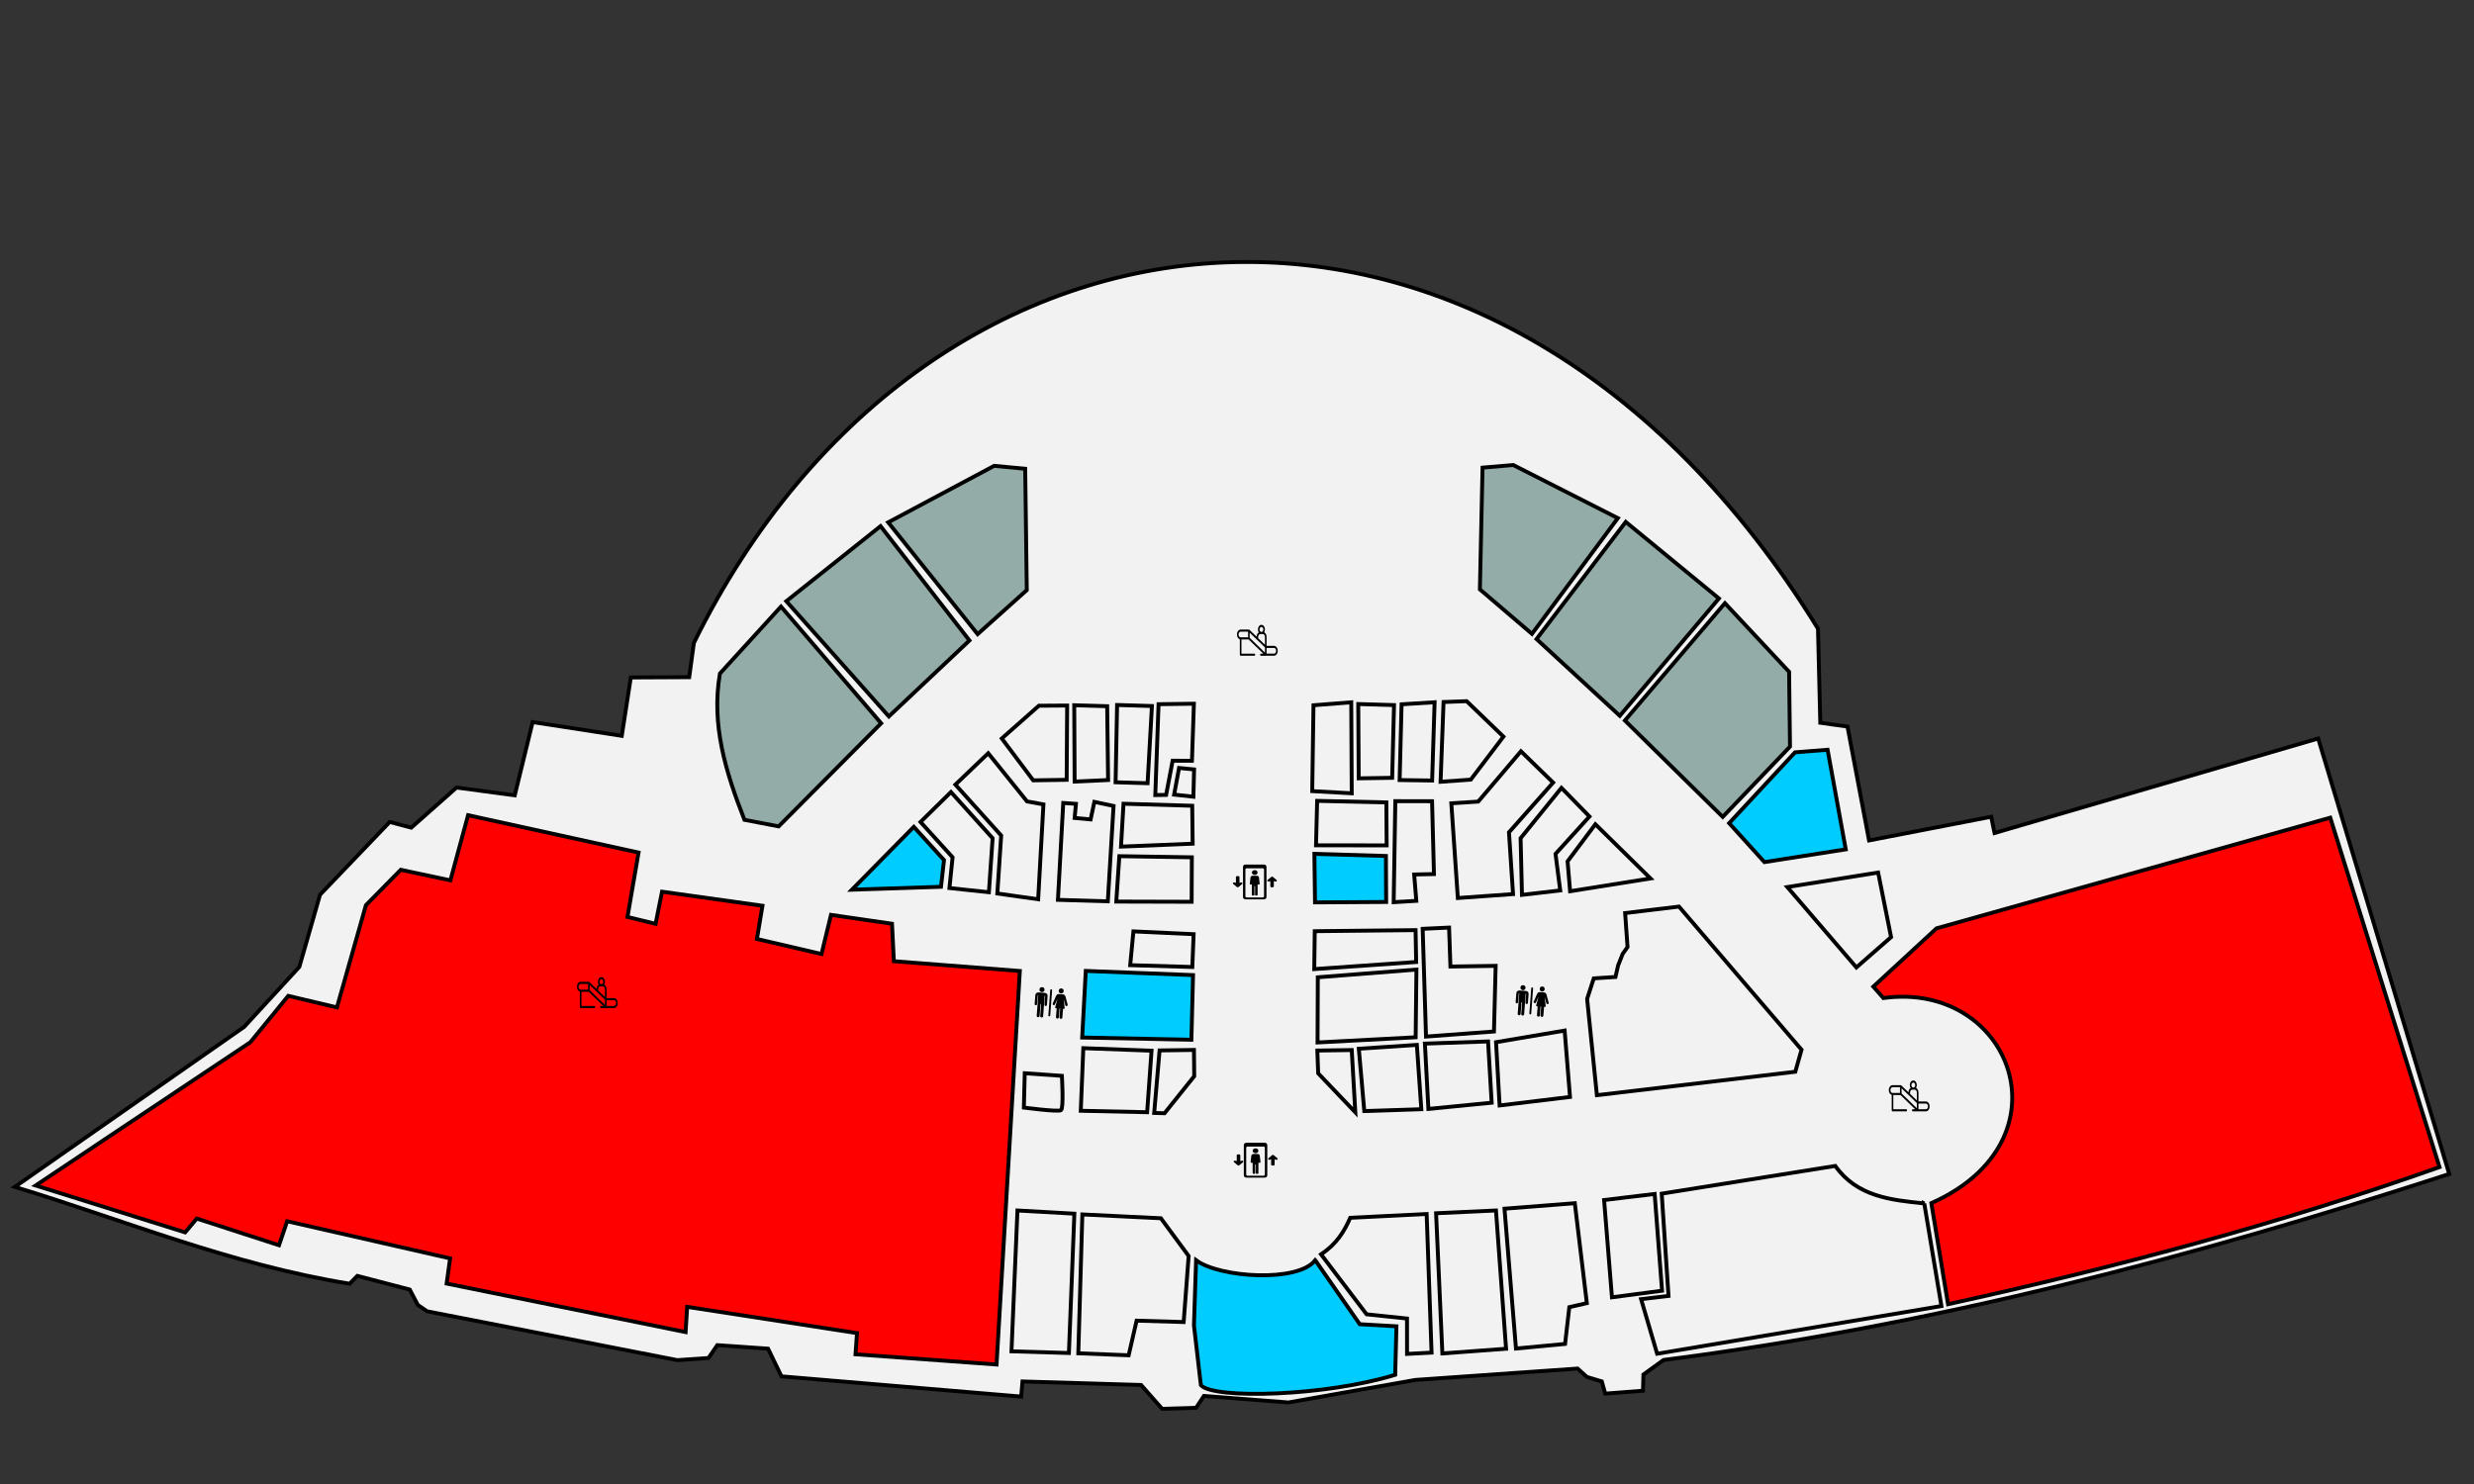 <?xml version="1.0" encoding="UTF-8" standalone="no"?>
<!-- Generator: Adobe Illustrator 17.1.0, SVG Export Plug-In . SVG Version: 6.00 Build 0)  -->

<svg
   xmlns:dc="http://purl.org/dc/elements/1.1/"
   xmlns:cc="http://creativecommons.org/ns#"
   xmlns:rdf="http://www.w3.org/1999/02/22-rdf-syntax-ns#"
   xmlns:svg="http://www.w3.org/2000/svg"
   xmlns="http://www.w3.org/2000/svg"
   xmlns:sodipodi="http://sodipodi.sourceforge.net/DTD/sodipodi-0.dtd"
   xmlns:inkscape="http://www.inkscape.org/namespaces/inkscape"
   version="1.1"
   id="Layer_1"
   x="0px"
   y="0px"
   width="1000px"
   height="600px"
   viewBox="0 0 1000 600"
   enable-background="new 0 0 1000 600"
   xml:space="preserve"
   sodipodi:docname="third-floor.svg"
   inkscape:version="0.92.4 (5da689c313, 2019-01-14)"><rect x="0" y="0" width="1000" height="600" fill="#333333" stroke="none"/><defs
   id="defs1027" /><sodipodi:namedview
   pagecolor="#ffffff"
   bordercolor="#666666"
   borderopacity="1"
   objecttolerance="10"
   gridtolerance="10"
   guidetolerance="10"
   inkscape:pageopacity="0"
   inkscape:pageshadow="2"
   inkscape:window-width="1366"
   inkscape:window-height="706"
   id="namedview1025"
   showgrid="false"
   inkscape:zoom="0.76"
   inkscape:cx="475.42917"
   inkscape:cy="104.56834"
   inkscape:window-x="-8"
   inkscape:window-y="-8"
   inkscape:window-maximized="1"
   inkscape:current-layer="landmarks-third" />


<g
   id="landmarks-third">

<path
   style="fill:#f2f2f2;stroke:#000000;stroke-width:1.577px;stroke-linecap:butt;stroke-linejoin:miter;stroke-opacity:1"
   d="M 989.985,474.655 C 886.559,508.329 781.41,535.899 672.419,549.859 l -8.147,5.889 -0.168,6.534 -15.26,1.183 -1.396,-4.946 -6.045,-1.814 -3.721,-3.38 -65.606,4.598 -51.253,9.11 -34.199,-2.646 -3.169,4.81 -13.717,0.412 -8.509,-9.651 -47.937,-1.418 -0.538,6.114 -96.879,-8.178 -5.424,-11.195 -20.523,-1.424 -3.56,5.208 -12.586,0.854 -101.151,-19.748 -3.742,-2.563 -3.267,-6.227 -21.18,-5.531 -3.127,3.177 C 92.811,511.144 50.754,493.475 6.014,479.879 l 92.658,-64.692 22.325,-24.269 8.364,-29.178 28.168,-29.41 8.698,2.301 18.311,-16.215 23.525,3.148 7.233,-29.62 36.028,5.561 3.652,-23.596 23.609,-0.119 1.878,-13.84 c 94.767,-192.471 324.988,-215.839 454.373,-5.768 l 0.927,38.035 11.002,1.551 8.718,46.031 49.361,-9.574 1.354,6.579 130.814,-38.225 z"
   id="path3-90"
   inkscape:connector-curvature="0"
   sodipodi:nodetypes="ccccccccccccccccccccccccccccccccccccccccccccccc"
   onclick="shopForm($(this))" /><path
   style="fill:#ff0000;stroke:#000000;stroke-width:1.577px;stroke-linecap:butt;stroke-linejoin:miter;stroke-opacity:1"
   d="m 986.058,471.882 -44.156,-141.281 -159.157,44.743 -25.543,23.561 4.07,4.616 c 51.741,-7.059 76.369,57.568 19.383,82.924 l 6.756,40.864 c 67.26,-14.776 133.709,-32.426 198.647,-55.427 z"
   id="path3-92"
   inkscape:connector-curvature="0"
   sodipodi:nodetypes="cccccccc"
   onclick="shopForm($(this))" /><path
   style="fill:none;stroke:#000000;stroke-width:1.577px;stroke-linecap:butt;stroke-linejoin:miter;stroke-opacity:1"
   d="m 759.148,352.782 5.231,26.106 -14.021,12.255 -27.912,-32.499 z"
   id="path3-94"
   inkscape:connector-curvature="0"
   onclick="shopForm($(this))" /><path
   style="fill:#00ccff;stroke:#000000;stroke-width:1.577px;stroke-linecap:butt;stroke-linejoin:miter;stroke-opacity:1"
   d="m 746.063,343.403 -32.876,5.158 -14.254,-15.747 26.626,-28.638 13.162,-1.041 z"
   id="path3-96"
   inkscape:connector-curvature="0"
   onclick="shopForm($(this))" /><path
   style="fill:none;stroke:#000000;stroke-width:1.577px;stroke-linecap:butt;stroke-linejoin:miter;stroke-opacity:1"
   d="m 728.182,424.407 -2.513,8.917 -80.199,9.48 -3.95,-38.942 2.688,-8.299 8.771,-0.558 1.072,-4.668 1.833,-4.646 1.976,-2.802 -0.98,-13.72 21.77,-2.626 z"
   id="path3-98"
   inkscape:connector-curvature="0"
   onclick="shopForm($(this))" /><path
   style="fill:none;stroke:#000000;stroke-width:1.577px;stroke-linecap:butt;stroke-linejoin:miter;stroke-opacity:1"
   d="m 777.796,486.565 6.931,41.482 -114.908,19.283 -6.477,-22.056 11.075,-1.307 -2.746,-41.358 70.154,-11.207 c 8.822,12.422 22.409,13.765 35.972,15.164 z"
   id="path3-100"
   inkscape:connector-curvature="0"
   sodipodi:nodetypes="cccccccc"
   onclick="shopForm($(this))" /><path
   style="fill:#93aca7;stroke:#000000;stroke-width:1.577px;stroke-linecap:butt;stroke-linejoin:miter;stroke-opacity:1"
   d="m 723.523,301.868 -27.191,28.417 -39.548,-38.973 40.434,-47.438 25.94,27.741 z"
   id="path3-102"
   inkscape:connector-curvature="0"
   onclick="shopForm($(this))" /><path
   style="fill:#93aca7;stroke:#000000;stroke-width:1.577px;stroke-linecap:butt;stroke-linejoin:miter;stroke-opacity:1"
   d="m 694.792,241.963 -40.054,47.449 -33.66,-31.034 36.054,-47.363 z"
   id="path3-104"
   inkscape:connector-curvature="0"
   onclick="shopForm($(this))" /><path
   style="fill:#93aca7;stroke:#000000;stroke-width:1.577px;stroke-linecap:butt;stroke-linejoin:miter;stroke-opacity:1"
   d="m 653.934,209.49 -34.706,46.79 -21.05,-17.992 1.073,-49.215 12.401,-1.064 z"
   id="path3-106"
   inkscape:connector-curvature="0"
   onclick="shopForm($(this))" /><path
   style="fill:none;stroke:#000000;stroke-width:1.577px;stroke-linecap:butt;stroke-linejoin:miter;stroke-opacity:1"
   d="m 668.812,482.728 2.994,39.118 -20.248,2.671 -3.179,-39.328 z"
   id="path3-108"
   inkscape:connector-curvature="0"
   sodipodi:nodetypes="ccccc"
   onclick="shopForm($(this))" /><path
   style="fill:none;stroke:#000000;stroke-width:1.577px;stroke-linecap:butt;stroke-linejoin:miter;stroke-opacity:1"
   d="m 634.601,443.504 -28.454,3.45 -1.437,-25.585 27.724,-4.697 z"
   id="path3-110"
   inkscape:connector-curvature="0"
   onclick="shopForm($(this))" /><path
   style="fill:none;stroke:#000000;stroke-width:1.577px;stroke-linecap:butt;stroke-linejoin:miter;stroke-opacity:1"
   d="m 644.855,333.258 22.282,21.911 -32.496,5.169 -1.022,-12.086 z"
   id="path3-112"
   inkscape:connector-curvature="0"
   onclick="shopForm($(this))" /><path
   style="fill:none;stroke:#000000;stroke-width:1.577px;stroke-linecap:butt;stroke-linejoin:miter;stroke-opacity:1"
   d="m 642.461,330.122 -13.714,15.124 1.905,14.769 -15.466,1.79 -0.554,-22.903 16.514,-20.355 z"
   id="path3-114"
   inkscape:connector-curvature="0"
   onclick="shopForm($(this))" /><path
   style="fill:none;stroke:#000000;stroke-width:1.577px;stroke-linecap:butt;stroke-linejoin:miter;stroke-opacity:1"
   d="m 627.774,316.405 -17.84,20.111 1.643,24.978 -22.314,1.588 -2.634,-38.29 10.869,-0.7 17.275,-20.332 z"
   id="path3-116"
   inkscape:connector-curvature="0"
   onclick="shopForm($(this))" /><path
   style="fill:none;stroke:#000000;stroke-width:1.577px;stroke-linecap:butt;stroke-linejoin:miter;stroke-opacity:1"
   d="m 601.481,421.068 -25.532,0.88 1.416,26.402 25.574,-2.513 z"
   id="path3-118"
   inkscape:connector-curvature="0"
   onclick="shopForm($(this))" /><path
   style="fill:none;stroke:#000000;stroke-width:1.577px;stroke-linecap:butt;stroke-linejoin:miter;stroke-opacity:1"
   d="m 572.699,422.465 1.807,26.005 -23.054,0.748 -2.209,-25.2 z"
   id="path3-120"
   inkscape:connector-curvature="0"
   sodipodi:nodetypes="ccccc"
   onclick="shopForm($(this))" /><path
   style="fill:none;stroke:#000000;stroke-width:1.577px;stroke-linecap:butt;stroke-linejoin:miter;stroke-opacity:1"
   d="m 546.375,424.547 1.448,25.177 -15.015,-15.77 -0.335,-9.205 z"
   id="path3-122"
   inkscape:connector-curvature="0"
   onclick="shopForm($(this))" /><path
   style="fill:none;stroke:#000000;stroke-width:1.577px;stroke-linecap:butt;stroke-linejoin:miter;stroke-opacity:1"
   d="m 603.869,417.052 -27.466,2.048 -1.356,-43.565 10.674,-0.502 0.547,15.751 18.283,-0.277 z"
   id="path3-124"
   inkscape:connector-curvature="0"
   onclick="shopForm($(this))" /><path
   style="fill:none;stroke:#000000;stroke-width:1.577px;stroke-linecap:butt;stroke-linejoin:miter;stroke-opacity:1"
   d="m 572.177,376.063 0.24,12.881 -41.194,2.868 0.203,-15.32 z"
   id="path3-130"
   inkscape:connector-curvature="0"
   onclick="shopForm($(this))" /><path
   style="fill:none;stroke:#000000;stroke-width:1.577px;stroke-linecap:butt;stroke-linejoin:miter;stroke-opacity:1"
   d="m 572.529,392.013 -39.867,3.112 -0.105,26.357 39.651,-2.097 z"
   id="path3-132"
   inkscape:connector-curvature="0"
   sodipodi:nodetypes="ccccc"
   onclick="shopForm($(this))" /><path
   style="fill:none;stroke:#000000;stroke-width:1.577px;stroke-linecap:butt;stroke-linejoin:miter;stroke-opacity:1"
   d="m 578.845,323.949 -14.848,-0.031 -0.668,40.849 9.152,-0.547 -0.869,-10.652 8,-0.172 z"
   id="path3-134"
   inkscape:connector-curvature="0"
   onclick="shopForm($(this))" /><path
   style="fill:none;stroke:#000000;stroke-width:1.577px;stroke-linecap:butt;stroke-linejoin:miter;stroke-opacity:1"
   d="m 560.367,324.424 0.125,17.373 -28.555,-0.027 0.461,-17.969 z"
   id="path3-136"
   inkscape:connector-curvature="0"
   onclick="shopForm($(this))" /><path
   style="fill:#00ccff;stroke:#000000;stroke-width:1.577px;stroke-linecap:butt;stroke-linejoin:miter;stroke-opacity:1"
   d="m 560.192,346.079 0.094,18.598 -28.75,0.171 -0.258,-19.625 z"
   id="path3-138"
   inkscape:connector-curvature="0"
   onclick="shopForm($(this))" /><path
   style="fill:none;stroke:#000000;stroke-width:1.577px;stroke-linecap:butt;stroke-linejoin:miter;stroke-opacity:1"
   d="m 607.691,297.829 -14.862,-14.335 -9.337,0.337 -1.209,32.25 12.206,-0.865 z"
   id="path3-140"
   inkscape:connector-curvature="0"
   onclick="shopForm($(this))" /><path
   style="fill:none;stroke:#000000;stroke-width:1.577px;stroke-linecap:butt;stroke-linejoin:miter;stroke-opacity:1"
   d="m 579.873,283.928 -1.003,31.643 -13.131,-0.184 0.786,-30.628 z"
   id="path3-142"
   inkscape:connector-curvature="0"
   onclick="shopForm($(this))" /><path
   style="fill:none;stroke:#000000;stroke-width:1.577px;stroke-linecap:butt;stroke-linejoin:miter;stroke-opacity:1"
   d="m 562.717,314.481 -13.522,0.213 -0.181,-30.044 14.457,0.428 z"
   id="path3-144"
   inkscape:connector-curvature="0"
   sodipodi:nodetypes="ccccc"
   onclick="shopForm($(this))" /><path
   style="fill:none;stroke:#000000;stroke-width:1.577px;stroke-linecap:butt;stroke-linejoin:miter;stroke-opacity:1"
   d="m 546.177,283.953 0.198,36.788 -15.969,-0.881 0.511,-34.723 z"
   id="path3-146"
   inkscape:connector-curvature="0"
   onclick="shopForm($(this))" /><path
   style="fill:none;stroke:#000000;stroke-width:1.577px;stroke-linecap:butt;stroke-linejoin:miter;stroke-opacity:1"
   d="m 636.544,486.473 4.864,40.399 -7.086,1.629 -1.714,14.866 -19.846,1.865 -4.64,-56.536 z"
   id="path3-148"
   inkscape:connector-curvature="0"
   onclick="shopForm($(this))" /><path
   style="fill:none;stroke:#000000;stroke-width:1.577px;stroke-linecap:butt;stroke-linejoin:miter;stroke-opacity:1"
   d="m 604.676,489.413 4.086,55.906 -25.749,1.895 -2.543,-56.678 z"
   id="path3-150"
   inkscape:connector-curvature="0"
   onclick="shopForm($(this))" /><path
   style="fill:none;stroke:#000000;stroke-width:1.577px;stroke-linecap:butt;stroke-linejoin:miter;stroke-opacity:1"
   d="m 578.643,546.881 -9.913,0.524 -0.014,-14.304 -16.328,-1.709 -18.415,-24.248 c 6.358,-4.197 9.434,-9.378 11.802,-14.772 l 30.88,-1.539 z"
   id="path3-152"
   inkscape:connector-curvature="0"
   sodipodi:nodetypes="cccccccc"
   onclick="shopForm($(this))" /><path
   style="fill:#00ccff;stroke:#000000;stroke-width:1.577px;stroke-linecap:butt;stroke-linejoin:miter;stroke-opacity:1"
   d="m 531.628,509.526 17.992,25.871 14.827,0.847 -0.503,19.602 c -27.739,8.625 -73.295,9.994 -78.541,4.216 l -2.806,-24.195 0.866,-26.335 c 9.548,7.093 41.171,9.081 48.164,-0.007 z"
   id="path3-176"
   inkscape:connector-curvature="0"
   sodipodi:nodetypes="cccccccc"
   onclick="shopForm($(this))" /><path
   style="fill:none;stroke:#000000;stroke-width:1.577px;stroke-linecap:butt;stroke-linejoin:miter;stroke-opacity:1"
   d="m 434.261,490.707 -2.208,56.333 -23.208,-0.686 2.414,-56.94 z"
   id="path3-184"
   inkscape:connector-curvature="0"
   onclick="shopForm($(this))" /><path
   style="fill:none;stroke:#000000;stroke-width:1.577px;stroke-linecap:butt;stroke-linejoin:miter;stroke-opacity:1"
   d="m 478.444,534.518 -19.023,-0.563 -3.215,14.005 -20.349,-0.806 1.632,-56.146 31.752,1.552 11.221,15.249 z"
   id="path3-188"
   inkscape:connector-curvature="0"
   onclick="shopForm($(this))" /><path
   style="fill:none;stroke:#000000;stroke-width:1.577px;stroke-linecap:butt;stroke-linejoin:miter;stroke-opacity:1"
   d="m 429.219,434.977 c 0,0 0.806,13.102 -0.356,13.885 -1.162,0.783 -15.012,-1.057 -15.012,-1.057 l 0.356,-13.885 z"
   id="path3-190"
   inkscape:connector-curvature="0"
   onclick="shopForm($(this))" /><path
   style="fill:none;stroke:#000000;stroke-width:1.577px;stroke-linecap:butt;stroke-linejoin:miter;stroke-opacity:1"
   d="m 482.602,424.5 0.108,10.629 -11.997,14.971 -4.185,-0.124 2.172,-25.274 z"
   id="path3-192"
   inkscape:connector-curvature="0"
   onclick="shopForm($(this))" /><path
   style="fill:none;stroke:#000000;stroke-width:1.577px;stroke-linecap:butt;stroke-linejoin:miter;stroke-opacity:1"
   d="m 465.46,424.81 -1.781,24.877 -26.827,-0.589 1.03,-25.308 z"
   id="path3-194"
   inkscape:connector-curvature="0"
   sodipodi:nodetypes="ccccc"
   onclick="shopForm($(this))" /><path
   style="fill:#00ccff;stroke:#000000;stroke-width:1.577px;stroke-linecap:butt;stroke-linejoin:miter;stroke-opacity:1"
   d="m 481.565,420.382 -44.143,-0.897 1.453,-26.93 43.361,1.691 z"
   id="path3-196"
   inkscape:connector-curvature="0"
   onclick="shopForm($(this))" /><path
   style="fill:none;stroke:#000000;stroke-width:1.577px;stroke-linecap:butt;stroke-linejoin:miter;stroke-opacity:1"
   d="m 481.939,390.968 -25.11,-0.743 1.302,-13.652 24.338,1.129 z"
   id="path3-198"
   inkscape:connector-curvature="0"
   onclick="shopForm($(this))" /><path
   style="fill:none;stroke:#000000;stroke-width:1.577px;stroke-linecap:butt;stroke-linejoin:miter;stroke-opacity:1"
   d="m 481.745,346.62 -29.305,-0.458 -1.233,18.354 30.457,0.084 z"
   id="path3-200"
   inkscape:connector-curvature="0"
   onclick="shopForm($(this))" /><path
   style="fill:none;stroke:#000000;stroke-width:1.577px;stroke-linecap:butt;stroke-linejoin:miter;stroke-opacity:1"
   d="m 481.9,325.781 -27.773,-0.821 -1.016,17.339 28.967,-1.187 z"
   id="path3-202"
   inkscape:connector-curvature="0"
   onclick="shopForm($(this))" /><path
   style="fill:none;stroke:#000000;stroke-width:1.577px;stroke-linecap:butt;stroke-linejoin:miter;stroke-opacity:1"
   d="m 450.106,325.863 -2.322,38.552 -20.164,-0.596 2.148,-39.17 5.131,0.356 -0.527,5.706 6.457,0.6 1.515,-7.107 z"
   id="path3-204"
   inkscape:connector-curvature="0"
   onclick="shopForm($(this))" /><path
   style="fill:none;stroke:#000000;stroke-width:1.577px;stroke-linecap:butt;stroke-linejoin:miter;stroke-opacity:1"
   d="m 482.657,311.091 -6.077,-0.588 -1.99,10.771 7.784,0.843 z"
   id="path3-206"
   inkscape:connector-curvature="0"
   onclick="shopForm($(this))" /><path
   style="fill:none;stroke:#000000;stroke-width:1.577px;stroke-linecap:butt;stroke-linejoin:miter;stroke-opacity:1"
   d="m 481.795,307.592 -7.805,-0.026 -2.639,13.817 -4.38,0.075 1.324,-36.743 14.283,-0.191 z"
   id="path3-208"
   inkscape:connector-curvature="0"
   onclick="shopForm($(this))" /><path
   style="fill:none;stroke:#000000;stroke-width:1.577px;stroke-linecap:butt;stroke-linejoin:miter;stroke-opacity:1"
   d="m 463.858,316.665 -12.935,-0.383 0.612,-31.246 14.077,0.416 z"
   id="path3-210"
   inkscape:connector-curvature="0"
   onclick="shopForm($(this))" /><path
   style="fill:none;stroke:#000000;stroke-width:1.577px;stroke-linecap:butt;stroke-linejoin:miter;stroke-opacity:1"
   d="m 447.9,315.376 -13.532,0.621 -0.16,-30.861 13.316,0.394 z"
   id="path3-212"
   inkscape:connector-curvature="0"
   onclick="shopForm($(this))" /><path
   style="fill:none;stroke:#000000;stroke-width:1.577px;stroke-linecap:butt;stroke-linejoin:miter;stroke-opacity:1"
   d="m 431.149,315.289 -13.522,0.213 -12.701,-16.927 14.999,-13.247 11.424,-0.071 z"
   id="path3-214"
   inkscape:connector-curvature="0"
   sodipodi:nodetypes="cccccc"
   onclick="shopForm($(this))" /><path
   style="fill:none;stroke:#000000;stroke-width:1.577px;stroke-linecap:butt;stroke-linejoin:miter;stroke-opacity:1"
   d="m 421.757,325.228 -2.127,38.354 -16.503,-2.327 1.554,-23.453 -18.509,-20.573 13.271,-12.685 15.682,19.468 z"
   id="path3-216"
   inkscape:connector-curvature="0"
   onclick="shopForm($(this))" /><path
   style="fill:none;stroke:#000000;stroke-width:1.577px;stroke-linecap:butt;stroke-linejoin:miter;stroke-opacity:1"
   d="m 399.714,360.745 -15.948,-1.698 1.271,-12.427 -12.959,-14.279 12.304,-12.101 16.844,18.685 z"
   id="path3-218"
   inkscape:connector-curvature="0"
   onclick="shopForm($(this))" /><path
   style="fill:#00ccff;stroke:#000000;stroke-width:1.577px;stroke-linecap:butt;stroke-linejoin:miter;stroke-opacity:1"
   d="m 380.352,358.538 1.229,-10.794 -12.219,-13.439 -25.02,25.416 z"
   id="path3-220"
   inkscape:connector-curvature="0"
   onclick="shopForm($(this))" /><path
   style="fill:#93aca7;stroke:#000000;stroke-width:1.577px;stroke-linecap:butt;stroke-linejoin:miter;stroke-opacity:1"
   d="m 415.033,238.592 -19.875,17.803 -36.152,-45.207 42.849,-22.845 12.534,1.188 z"
   id="path3-222"
   inkscape:connector-curvature="0"
   sodipodi:nodetypes="cccccc"
   onclick="shopForm($(this))" /><path
   style="fill:#93aca7;stroke:#000000;stroke-width:1.577px;stroke-linecap:butt;stroke-linejoin:miter;stroke-opacity:1"
   d="m 391.856,258.954 -32.58,30.709 -41.447,-46.59 38.092,-30.342 z"
   id="path3-224"
   inkscape:connector-curvature="0"
   onclick="shopForm($(this))" /><path
   style="fill:#93aca7;stroke:#000000;stroke-width:1.577px;stroke-linecap:butt;stroke-linejoin:miter;stroke-opacity:1"
   d="m 356.159,292.432 -40.48,-47.175 -24.681,27.061 c -3.623,20.855 2.464,40.111 9.904,59.144 l 13.829,2.657 z"
   id="path3-226"
   inkscape:connector-curvature="0"
   sodipodi:nodetypes="cccccc"
   onclick="shopForm($(this))" /><path
   style="fill:#ff0000;stroke:#000000;stroke-width:1.577px;stroke-linecap:butt;stroke-linejoin:miter;stroke-opacity:1"
   d="m 412.222,392.584 -9.415,159.109 -57.005,-4.138 0.601,-8.565 -68.642,-10.613 -0.643,10.198 -96.586,-19.613 1.403,-10.176 -65.863,-15.026 -3.295,9.711 -33.228,-10.791 -4.712,5.582 -60.432,-18.952 86.773,-57.919 15.33,-18.755 19.679,4.669 11.722,-41.339 14.074,-14.296 20.07,4.272 7.149,-26.353 68.907,15.116 -4.476,26.024 11.351,2.788 2.618,-13 40.593,5.696 -2.248,13.42 26.115,6.085 3.833,-15.825 24.656,3.59 0.753,15.144 z"
   id="path3-228"
   inkscape:connector-curvature="0"
   onclick="shopForm($(this))" />
<g
   id="g369"
   transform="translate(48.428,20.548)"><g
     id="g6"
     transform="matrix(0.026,0.002,-0.002,0.026,370.356,377.765)"><g
       id="g4"><path
         id="path3-2"
         d="m 146.645,109.31 c -54.918,0 -55.673,0 -101.357,0 -24.466,0 -44.468,19.904 -44.591,44.367 L 0,292.109 c -0.052,10.407 8.342,18.885 18.747,18.938 0.032,0 0.065,0 0.098,0 10.363,0 18.787,-8.375 18.841,-18.747 l 0.696,-138.432 c 0,-0.016 0,-0.031 0,-0.047 0.024,-2.055 1.704,-3.706 3.759,-3.694 2.055,0.012 3.715,1.683 3.715,3.738 l 0.008,316.757 c 0,12.488 10.124,22.612 22.612,22.612 12.488,0 22.612,-10.124 22.612,-22.612 V 289.888 h 9.763 v 180.734 c 0,12.488 10.123,22.611 22.611,22.611 12.488,0 22.611,-10.123 22.611,-22.611 0,-298.894 -0.4,-127.966 -0.41,-316.481 0,-2.121 1.674,-3.863 3.794,-3.946 2.12,-0.083 3.928,1.521 4.092,3.635 0,10e-4 0,0.002 0,0.002 l -0.128,138.354 c -0.01,10.406 8.419,18.851 18.825,18.861 0.007,0 0.011,0 0.018,0 10.397,0 18.833,-8.426 18.842,-18.825 l 0.128,-138.431 c 0.002,-0.039 0.002,-0.075 0.001,-0.114 -0.123,-24.463 -20.126,-44.367 -44.59,-44.367 z"
         inkscape:connector-curvature="0" /></g></g><ellipse
     transform="matrix(0.997,0.075,-0.077,0.997,0,0)"
     style="stroke-width:0.026"
     ry="1.008"
     rx="1.034"
     id="circle8"
     cy="350.555"
     cx="400.941" /><g
     id="g18"
     transform="matrix(0.026,0.002,-0.002,0.026,370.356,377.765)"><g
       id="g16"><path
         id="path3-14-6"
         d="m 510.941,262.849 c -0.346,-0.986 -34.611,-98.717 -40.002,-114.406 -8.679,-25.253 -23.23,-38.057 -43.249,-38.057 -28.025,0 -37.18,0 -65.153,0 -20.02,0 -34.571,12.805 -43.249,38.057 -5.391,15.688 -39.656,113.421 -40.002,114.406 -3.418,9.748 1.714,20.423 11.464,23.841 9.758,3.42 20.425,-1.725 23.84,-11.462 1.106,-3.154 21.721,-60.433 33.222,-93.389 -1.204,9.838 2.264,-10.578 -26.737,139.154 -1.246,6.431 3.711,12.379 10.201,12.379 4.029,0 8.862,0 14.273,0 V 469.05 c 0,12.396 10.049,22.446 22.446,22.446 12.397,0 22.446,-10.049 22.446,-22.446 V 333.37 c 3.227,0 6.465,0 9.692,0 v 135.68 c 0,12.396 10.049,22.446 22.446,22.446 12.397,0 22.446,-10.049 22.446,-22.446 V 333.37 c 5.411,0 10.245,0 14.273,0 6.522,0 11.446,-5.952 10.201,-12.379 -28.737,-148.369 -25.57,-131.138 -26.55,-139.154 11.593,33.211 31.602,90.284 32.691,93.389 3.421,9.756 14.101,14.878 23.84,11.462 9.747,-3.418 14.879,-14.091 11.461,-23.839 z"
         inkscape:connector-curvature="0" /></g></g><g
     id="g24"
     transform="matrix(0.026,0.002,-0.002,0.026,370.356,377.765)"><g
       id="g22"><circle
         id="circle20"
         r="38.767"
         cy="59.265"
         cx="395.283" /></g></g><g
     id="g30"
     transform="matrix(0.038,-0.002,0.002,0.032,365.671,379.606)"><g
       id="g28"><path
         style="stroke-width:0.745"
         id="path3-26-1"
         d="M 283.818,12.79 C 278.386,11.91 273.384,16.366 272.647,22.743 L 236.095,339.027 c -0.737,6.376 3.069,12.259 8.502,13.139 5.433,0.88 10.434,-3.575 11.171,-9.952 L 292.32,25.929 c 0.737,-6.377 -3.07,-12.26 -8.502,-13.139 z"
         inkscape:connector-curvature="0" /></g></g></g><g
   id="g369-1"
   transform="translate(242.853,19.76)"><g
     id="g6-6"
     transform="matrix(0.026,0.002,-0.002,0.026,370.356,377.765)"><g
       id="g4-8"><path
         id="path3-2-6"
         d="m 146.645,109.31 c -54.918,0 -55.673,0 -101.357,0 -24.466,0 -44.468,19.904 -44.591,44.367 L 0,292.109 c -0.052,10.407 8.342,18.885 18.747,18.938 0.032,0 0.065,0 0.098,0 10.363,0 18.787,-8.375 18.841,-18.747 l 0.696,-138.432 c 0,-0.016 0,-0.031 0,-0.047 0.024,-2.055 1.704,-3.706 3.759,-3.694 2.055,0.012 3.715,1.683 3.715,3.738 l 0.008,316.757 c 0,12.488 10.124,22.612 22.612,22.612 12.488,0 22.612,-10.124 22.612,-22.612 V 289.888 h 9.763 v 180.734 c 0,12.488 10.123,22.611 22.611,22.611 12.488,0 22.611,-10.123 22.611,-22.611 0,-298.894 -0.4,-127.966 -0.41,-316.481 0,-2.121 1.674,-3.863 3.794,-3.946 2.12,-0.083 3.928,1.521 4.092,3.635 0,10e-4 0,0.002 0,0.002 l -0.128,138.354 c -0.01,10.406 8.419,18.851 18.825,18.861 0.007,0 0.011,0 0.018,0 10.397,0 18.833,-8.426 18.842,-18.825 l 0.128,-138.431 c 0.002,-0.039 0.002,-0.075 0.001,-0.114 -0.123,-24.463 -20.126,-44.367 -44.59,-44.367 z"
         inkscape:connector-curvature="0" /></g></g><ellipse
     transform="matrix(0.997,0.075,-0.077,0.997,0,0)"
     style="stroke-width:0.026"
     ry="1.008"
     rx="1.034"
     id="circle8-3"
     cy="350.555"
     cx="400.941" /><g
     id="g18-7"
     transform="matrix(0.026,0.002,-0.002,0.026,370.356,377.765)"><g
       id="g16-8"><path
         id="path3-14-6-8"
         d="m 510.941,262.849 c -0.346,-0.986 -34.611,-98.717 -40.002,-114.406 -8.679,-25.253 -23.23,-38.057 -43.249,-38.057 -28.025,0 -37.18,0 -65.153,0 -20.02,0 -34.571,12.805 -43.249,38.057 -5.391,15.688 -39.656,113.421 -40.002,114.406 -3.418,9.748 1.714,20.423 11.464,23.841 9.758,3.42 20.425,-1.725 23.84,-11.462 1.106,-3.154 21.721,-60.433 33.222,-93.389 -1.204,9.838 2.264,-10.578 -26.737,139.154 -1.246,6.431 3.711,12.379 10.201,12.379 4.029,0 8.862,0 14.273,0 V 469.05 c 0,12.396 10.049,22.446 22.446,22.446 12.397,0 22.446,-10.049 22.446,-22.446 V 333.37 c 3.227,0 6.465,0 9.692,0 v 135.68 c 0,12.396 10.049,22.446 22.446,22.446 12.397,0 22.446,-10.049 22.446,-22.446 V 333.37 c 5.411,0 10.245,0 14.273,0 6.522,0 11.446,-5.952 10.201,-12.379 -28.737,-148.369 -25.57,-131.138 -26.55,-139.154 11.593,33.211 31.602,90.284 32.691,93.389 3.421,9.756 14.101,14.878 23.84,11.462 9.747,-3.418 14.879,-14.091 11.461,-23.839 z"
         inkscape:connector-curvature="0" /></g></g><g
     id="g24-0"
     transform="matrix(0.026,0.002,-0.002,0.026,370.356,377.765)"><g
       id="g22-1"><circle
         id="circle20-1"
         r="38.767"
         cy="59.265"
         cx="395.283" /></g></g><g
     id="g30-4"
     transform="matrix(0.038,-0.002,0.002,0.032,365.671,379.606)"><g
       id="g28-5"><path
         style="stroke-width:0.745"
         id="path3-26-1-9"
         d="M 283.818,12.79 C 278.386,11.91 273.384,16.366 272.647,22.743 L 236.095,339.027 c -0.737,6.376 3.069,12.259 8.502,13.139 5.433,0.88 10.434,-3.575 11.171,-9.952 L 292.32,25.929 c 0.737,-6.377 -3.07,-12.26 -8.502,-13.139 z"
         inkscape:connector-curvature="0" /></g></g></g><g
   transform="matrix(0.386,0,0,0.322,498.334,349.161)"
   id="g14-4"><g
     id="g12-7"><path
       inkscape:connector-curvature="0"
       d="M 32.609,1.164 H 13.164 c -1.425,0 -2.567,1.296 -2.567,2.894 v 37.971 c 0,1.598 1.143,2.894 2.567,2.894 h 19.445 c 1.425,0 2.577,-1.296 2.577,-2.894 V 4.058 C 35.187,2.46 34.034,1.164 32.609,1.164 Z m 0.012,39.832 c 0,0.831 -0.577,1.504 -1.319,1.504 h -16.83 c -0.742,0 -1.357,-0.673 -1.357,-1.504 V 7.426 c 0,-0.832 0.615,-1.518 1.357,-1.518 h 16.83 c 0.742,0 1.319,0.686 1.319,1.518 z"
       id="path3-2-9-87"
       onclick="shopForm($(this))" /><path
       inkscape:connector-curvature="0"
       d="m 45.752,20.593 -3.891,-3.892 c -0.449,-0.451 -1.178,-0.451 -1.628,0 l -3.893,3.892 c -0.371,0.369 -0.443,0.942 -0.179,1.396 0.264,0.452 0.804,0.669 1.308,0.527 l 1.732,-0.482 v 6.536 c 0,0.638 0.504,1.152 1.143,1.152 h 1.405 c 0.637,0 1.132,-0.516 1.132,-1.152 v -6.537 l 1.736,0.482 c 0.504,0.142 1.045,-0.075 1.309,-0.527 0.266,-0.453 0.198,-1.026 -0.174,-1.395 z"
       id="path3-4-41"
       onclick="shopForm($(this))" /><path
       inkscape:connector-curvature="0"
       d="m 8.634,23.65 -1.715,0.482 v -7.264 c 0,-0.637 -0.535,-1.135 -1.173,-1.135 H 4.34 c -0.638,0 -1.149,0.498 -1.149,1.135 v 7.264 L 1.462,23.65 c -0.503,-0.142 -1.04,0.076 -1.304,0.527 -0.265,0.453 -0.191,1.025 0.179,1.396 l 3.892,3.892 c 0.449,0.451 1.178,0.451 1.628,0 l 3.892,-3.892 c 0.371,-0.37 0.45,-0.942 0.185,-1.396 -0.265,-0.45 -0.796,-0.668 -1.3,-0.527 z"
       id="path3-6-6"
       onclick="shopForm($(this))" /><path
       inkscape:connector-curvature="0"
       d="M 27.324,17.387 C 27.21,16.172 26.191,15.25 24.97,15.25 h -4.167 c -1.221,0 -2.239,0.922 -2.354,2.137 l -0.756,8.127 c -0.013,0.199 0.057,0.396 0.195,0.543 0.135,0.146 0.327,0.229 0.525,0.229 h 1.427 l 0.025,13.138 c 0,0.4 0.352,0.705 0.752,0.705 h 1.211 c 0.401,0 0.723,-0.301 0.723,-0.701 V 28.516 c 0,-0.184 0.162,-0.303 0.346,-0.303 0.184,0 0.332,0.119 0.332,0.303 v 10.912 c 0,0.4 0.313,0.701 0.714,0.701 h 1.21 c 0.399,0 0.739,-0.301 0.739,-0.701 V 26.286 h 1.466 c 0.198,0 0.389,-0.083 0.524,-0.229 0.14,-0.145 0.208,-0.339 0.194,-0.537 z"
       id="path3-8-1" /><circle
       cx="22.886"
       cy="11.227"
       r="2.992"
       id="circle10-0" /></g></g><path
   style="stroke-width:0.03"
   inkscape:connector-curvature="0"
   d="m 248.172,403.547 h -2.989 v -3.597 c 0,-0.848 -0.402,-1.574 -0.969,-1.868 0.19,-0.317 0.305,-0.717 0.305,-1.151 0,-1.028 -0.636,-1.863 -1.418,-1.863 -0.782,0 -1.418,0.836 -1.418,1.863 0,0.457 0.126,0.876 0.335,1.201 -0.499,0.307 -0.852,0.958 -0.88,1.72 l -2.91,-2.811 c -0.055,-0.053 -0.124,-0.083 -0.192,-0.083 h -3.313 c -0.837,0 -1.517,0.895 -1.517,1.995 v 0.027 c 0,0.941 0.499,1.732 1.167,1.94 v 6.22 c 0,0.235 0.145,0.426 0.324,0.426 h 5.567 c 0.179,0 0.324,-0.191 0.324,-0.426 0,-0.235 -0.145,-0.425 -0.324,-0.425 h -5.243 v -5.74 h 2.909 l 5.942,5.74 h -0.987 c -0.179,0 -0.324,0.191 -0.324,0.426 0,0.235 0.145,0.426 0.324,0.426 h 1.975 c 0.01,0 0.02,-7.1e-4 0.03,-0.001 h 3.283 c 0.837,0 1.517,-0.895 1.517,-1.995 v -0.027 c 0,-1.1 -0.681,-1.995 -1.517,-1.995 z m -9.812,-3.214 v -2.108 l 6.176,5.965 v 2.108 z m 4.741,-4.414 c 0.425,0 0.77,0.454 0.77,1.012 0,0.558 -0.345,1.012 -0.77,1.012 -0.425,0 -0.77,-0.454 -0.77,-1.012 0,-0.558 0.345,-1.012 0.77,-1.012 z m -1.318,4.032 c 0,-0.637 0.395,-1.156 0.879,-1.156 h 0.993 c 0.485,0 0.879,0.518 0.879,1.156 v 3.183 l -2.752,-2.658 z m -7.06,0.173 c -0.48,0 -0.87,-0.513 -0.87,-1.143 v -0.027 c 0,-0.63 0.39,-1.143 0.87,-1.143 h 2.989 v 2.313 z m 14.319,5.445 c 0,0.631 -0.39,1.143 -0.87,1.143 h -2.989 v -2.313 h 2.989 c 0.48,0 0.87,0.513 0.87,1.143 z m 0,0"
   id="path3-2-3-7"
   onclick="shopForm($(this))" /><path
   style="stroke-width:0.03"
   inkscape:connector-curvature="0"
   d="m 778.435,445.323 h -2.989 v -3.597 c 0,-0.848 -0.402,-1.574 -0.969,-1.868 0.19,-0.317 0.305,-0.717 0.305,-1.151 0,-1.028 -0.636,-1.863 -1.418,-1.863 -0.782,0 -1.418,0.836 -1.418,1.863 0,0.457 0.126,0.876 0.335,1.201 -0.499,0.307 -0.852,0.958 -0.88,1.72 l -2.91,-2.811 c -0.055,-0.053 -0.124,-0.083 -0.192,-0.083 h -3.313 c -0.837,0 -1.517,0.895 -1.517,1.995 v 0.027 c 0,0.941 0.499,1.732 1.167,1.94 v 6.22 c 0,0.235 0.145,0.426 0.324,0.426 h 5.567 c 0.179,0 0.324,-0.191 0.324,-0.426 0,-0.235 -0.145,-0.425 -0.324,-0.425 h -5.243 v -5.74 h 2.909 l 5.942,5.74 h -0.987 c -0.179,0 -0.324,0.191 -0.324,0.426 0,0.235 0.145,0.426 0.324,0.426 h 1.975 c 0.01,0 0.02,-7.1e-4 0.03,-10e-4 h 3.283 c 0.837,0 1.517,-0.895 1.517,-1.995 v -0.027 c 0,-1.1 -0.681,-1.995 -1.517,-1.995 z m -9.812,-3.214 v -2.108 l 6.176,5.965 v 2.108 z m 4.741,-4.414 c 0.425,0 0.77,0.454 0.77,1.012 0,0.558 -0.345,1.012 -0.77,1.012 -0.425,0 -0.77,-0.454 -0.77,-1.012 0,-0.558 0.345,-1.012 0.77,-1.012 z m -1.318,4.032 c 0,-0.637 0.395,-1.156 0.879,-1.156 h 0.993 c 0.485,0 0.879,0.518 0.879,1.156 v 3.183 l -2.752,-2.658 z m -7.06,0.173 c -0.48,0 -0.87,-0.513 -0.87,-1.143 v -0.027 c 0,-0.63 0.39,-1.143 0.87,-1.143 h 2.989 v 2.313 z m 14.319,5.445 c 0,0.631 -0.39,1.143 -0.87,1.143 h -2.989 v -2.313 h 2.989 c 0.48,0 0.87,0.513 0.87,1.143 z m 0,0"
   id="path3-2-3-7-8"
   onclick="shopForm($(this))" /><path
   style="stroke-width:0.03"
   inkscape:connector-curvature="0"
   d="m 514.948,261.113 h -2.989 v -3.597 c 0,-0.848 -0.402,-1.574 -0.969,-1.868 0.19,-0.317 0.305,-0.717 0.305,-1.151 0,-1.028 -0.636,-1.863 -1.418,-1.863 -0.782,0 -1.418,0.836 -1.418,1.863 0,0.457 0.126,0.876 0.335,1.201 -0.499,0.307 -0.852,0.958 -0.88,1.72 l -2.91,-2.811 c -0.055,-0.053 -0.124,-0.083 -0.192,-0.083 h -3.313 c -0.837,0 -1.517,0.895 -1.517,1.995 v 0.027 c 0,0.941 0.499,1.732 1.167,1.94 v 6.22 c 0,0.235 0.145,0.426 0.324,0.426 h 5.567 c 0.179,0 0.324,-0.191 0.324,-0.426 0,-0.235 -0.145,-0.425 -0.324,-0.425 h -5.243 v -5.74 h 2.909 l 5.942,5.74 h -0.987 c -0.179,0 -0.324,0.191 -0.324,0.426 0,0.235 0.145,0.426 0.324,0.426 h 1.975 c 0.01,0 0.02,-7.1e-4 0.03,-0.001 h 3.283 c 0.837,0 1.517,-0.895 1.517,-1.995 v -0.027 c 0,-1.1 -0.681,-1.995 -1.517,-1.995 z m -9.812,-3.214 v -2.108 l 6.176,5.965 v 2.108 z m 4.741,-4.414 c 0.425,0 0.77,0.454 0.77,1.012 0,0.558 -0.345,1.012 -0.77,1.012 -0.425,0 -0.77,-0.454 -0.77,-1.012 0,-0.558 0.345,-1.012 0.77,-1.012 z m -1.318,4.032 c 0,-0.637 0.395,-1.156 0.879,-1.156 h 0.993 c 0.485,0 0.879,0.518 0.879,1.156 v 3.183 l -2.752,-2.658 z m -7.06,0.173 c -0.48,0 -0.87,-0.513 -0.87,-1.143 v -0.027 c 0,-0.63 0.39,-1.143 0.87,-1.143 h 2.989 v 2.313 z m 14.319,5.445 c 0,0.631 -0.39,1.143 -0.87,1.143 h -2.989 v -2.313 h 2.989 c 0.48,0 0.87,0.513 0.87,1.143 z m 0,0"
   id="path3-2-3-7-2" /><g
   transform="matrix(0.386,0,0,0.322,498.663,461.661)"
   id="g14-4-2"><g
     id="g12-7-5"><path
       inkscape:connector-curvature="0"
       d="M 32.609,1.164 H 13.164 c -1.425,0 -2.567,1.296 -2.567,2.894 v 37.971 c 0,1.598 1.143,2.894 2.567,2.894 h 19.445 c 1.425,0 2.577,-1.296 2.577,-2.894 V 4.058 C 35.187,2.46 34.034,1.164 32.609,1.164 Z m 0.012,39.832 c 0,0.831 -0.577,1.504 -1.319,1.504 h -16.83 c -0.742,0 -1.357,-0.673 -1.357,-1.504 V 7.426 c 0,-0.832 0.615,-1.518 1.357,-1.518 h 16.83 c 0.742,0 1.319,0.686 1.319,1.518 z"
       id="path3-2-9-87-8"
       onclick="shopForm($(this))" /><path
       inkscape:connector-curvature="0"
       d="m 45.752,20.593 -3.891,-3.892 c -0.449,-0.451 -1.178,-0.451 -1.628,0 l -3.893,3.892 c -0.371,0.369 -0.443,0.942 -0.179,1.396 0.264,0.452 0.804,0.669 1.308,0.527 l 1.732,-0.482 v 6.536 c 0,0.638 0.504,1.152 1.143,1.152 h 1.405 c 0.637,0 1.132,-0.516 1.132,-1.152 v -6.537 l 1.736,0.482 c 0.504,0.142 1.045,-0.075 1.309,-0.527 0.266,-0.453 0.198,-1.026 -0.174,-1.395 z"
       id="path3-4-41-3"
       onclick="shopForm($(this))" /><path
       inkscape:connector-curvature="0"
       d="m 8.634,23.65 -1.715,0.482 v -7.264 c 0,-0.637 -0.535,-1.135 -1.173,-1.135 H 4.34 c -0.638,0 -1.149,0.498 -1.149,1.135 v 7.264 L 1.462,23.65 c -0.503,-0.142 -1.04,0.076 -1.304,0.527 -0.265,0.453 -0.191,1.025 0.179,1.396 l 3.892,3.892 c 0.449,0.451 1.178,0.451 1.628,0 l 3.892,-3.892 c 0.371,-0.37 0.45,-0.942 0.185,-1.396 -0.265,-0.45 -0.796,-0.668 -1.3,-0.527 z"
       id="path3-6-6-4"
       onclick="shopForm($(this))" /><path
       inkscape:connector-curvature="0"
       d="M 27.324,17.387 C 27.21,16.172 26.191,15.25 24.97,15.25 h -4.167 c -1.221,0 -2.239,0.922 -2.354,2.137 l -0.756,8.127 c -0.013,0.199 0.057,0.396 0.195,0.543 0.135,0.146 0.327,0.229 0.525,0.229 h 1.427 l 0.025,13.138 c 0,0.4 0.352,0.705 0.752,0.705 h 1.211 c 0.401,0 0.723,-0.301 0.723,-0.701 V 28.516 c 0,-0.184 0.162,-0.303 0.346,-0.303 0.184,0 0.332,0.119 0.332,0.303 v 10.912 c 0,0.4 0.313,0.701 0.714,0.701 h 1.21 c 0.399,0 0.739,-0.301 0.739,-0.701 V 26.286 h 1.466 c 0.198,0 0.389,-0.083 0.524,-0.229 0.14,-0.145 0.208,-0.339 0.194,-0.537 z"
       id="path3-8-1-4" /><circle
       cx="22.886"
       cy="11.227"
       r="2.992"
       id="circle10-0-5" /></g></g></g></svg>